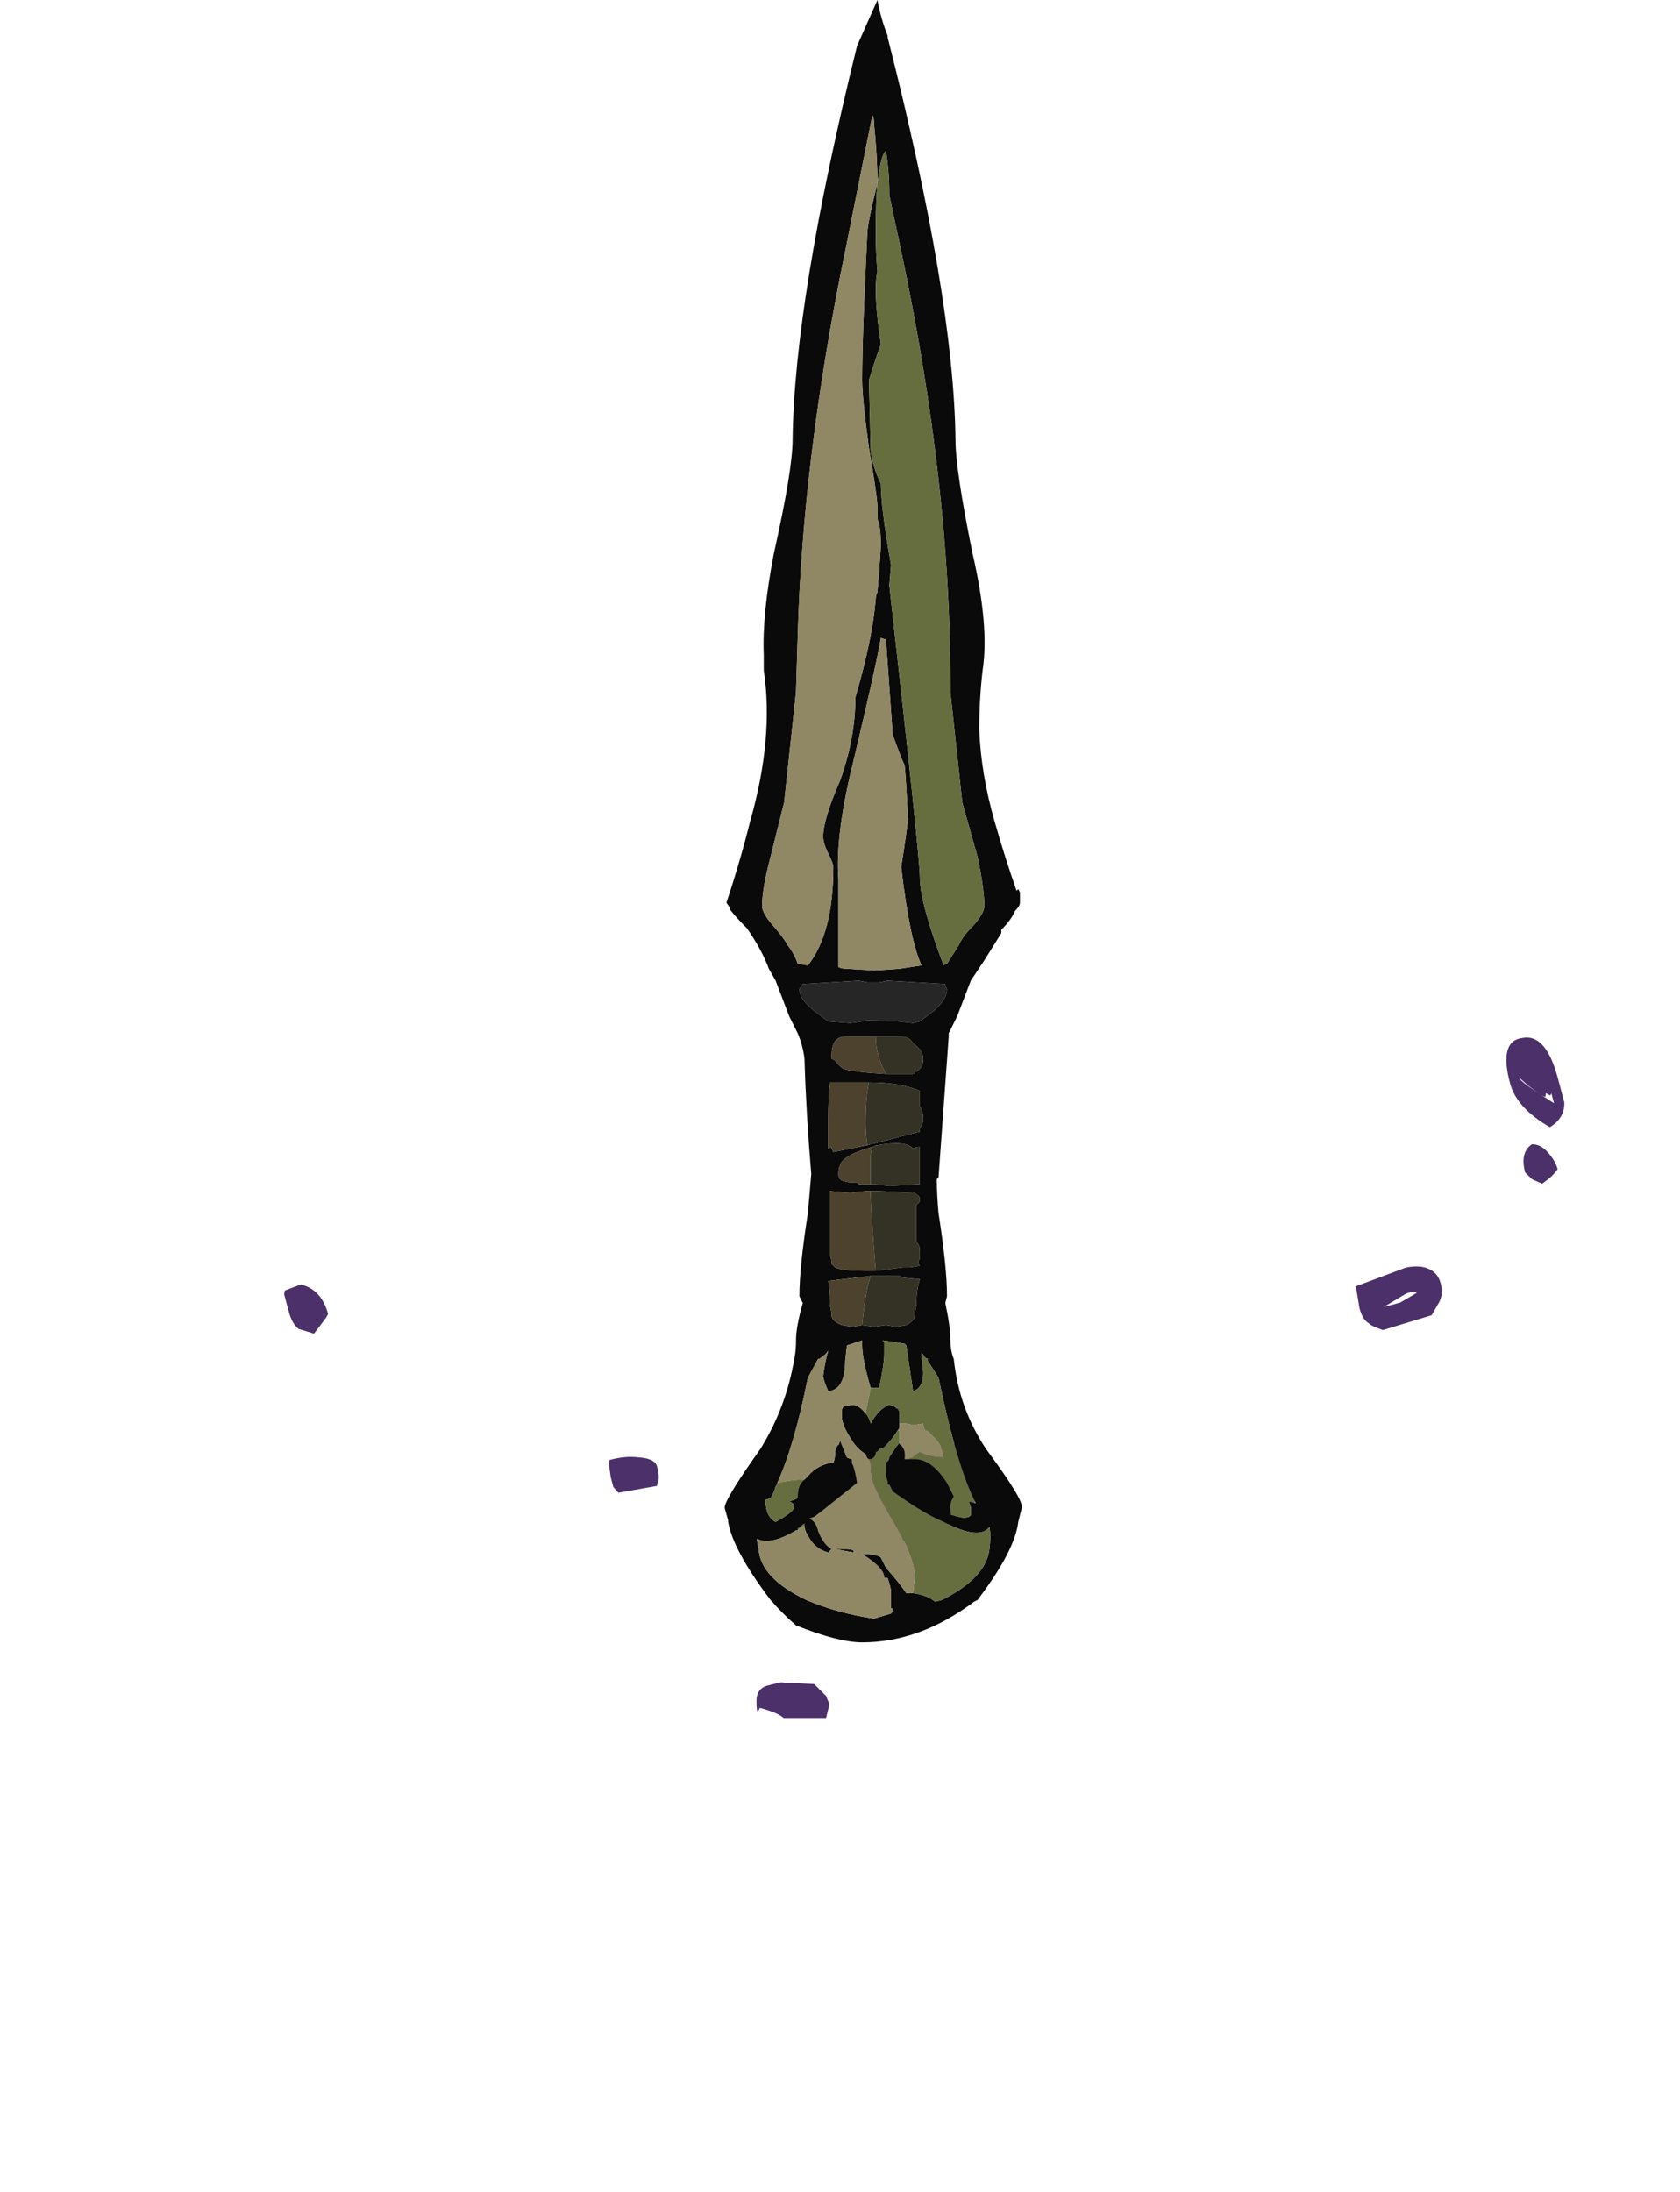 <?xml version="1.0" encoding="UTF-8" standalone="no"?>
<svg xmlns:ffdec="https://www.free-decompiler.com/flash" xmlns:xlink="http://www.w3.org/1999/xlink" ffdec:objectType="frame" height="452.2px" width="346.55px" xmlns="http://www.w3.org/2000/svg">
  <g transform="matrix(1.0, 0.0, 0.0, 1.0, 178.2, 205.65)">
    <use ffdec:characterId="2299" height="11.9" transform="matrix(-6.762, 1.812, 1.812, 6.762, 136.419, -8.359)" width="37.9" xlink:href="#shape0"/>
    <use ffdec:characterId="2293" height="48.4" transform="matrix(7.0, 0.0, 0.0, 7.0, -28.7, -205.65)" width="8.75" xlink:href="#shape1"/>
    <use ffdec:characterId="2300" height="1.05" transform="matrix(7.0, 0.0, 0.0, 7.0, -22.15, 141.4)" width="2.15" xlink:href="#shape2"/>
  </g>
  <defs>
    <g id="shape0" transform="matrix(1.0, 0.0, 0.0, 1.0, 18.65, -16.65)">
      <path d="M0.9 26.6 Q0.9 27.1 0.95 27.2 1.15 27.5 1.9 27.85 L2.75 27.85 Q4.25 27.9 4.9 27.0 5.15 26.65 5.25 26.3 5.55 26.4 5.65 26.65 L5.7 27.3 Q5.7 28.0 5.2 28.35 L4.15 28.5 3.35 28.55 Q2.05 28.55 1.35 28.1 0.8 27.7 0.8 27.25 0.8 26.85 0.9 26.6 M3.35 27.9 L3.35 27.9 M5.0 27.5 L4.9 27.85 5.1 27.75 Q5.15 27.7 5.15 27.35 L5.0 27.5" fill="#553e6e" fill-rule="evenodd" stroke="none"/>
      <path d="M19.2 16.7 L19.25 16.8 19.25 17.35 Q19.25 17.7 19.1 17.9 L18.7 18.15 18.25 17.8 18.15 17.7 Q18.15 16.95 18.7 16.65 L19.2 16.7 M11.3 24.1 L11.35 24.5 11.35 24.8 Q11.3 24.9 11.25 25.0 L10.1 25.1 10.05 25.0 Q9.95 24.9 9.95 24.55 9.95 24.3 10.4 24.15 10.75 24.0 11.25 24.0 L11.3 24.1 M4.9 26.85 L4.95 26.85 4.95 26.8 4.9 26.75 4.9 26.85 M5.25 26.3 Q5.15 26.65 4.9 27.0 4.25 27.9 2.75 27.85 L1.9 27.85 Q1.15 27.5 0.95 27.2 0.9 27.1 0.9 26.6 0.95 26.4 1.0 26.35 1.25 26.05 1.95 26.2 2.25 25.85 2.9 25.8 3.85 25.65 4.9 26.25 L4.95 26.25 5.25 26.3 M-17.75 20.35 Q-18.05 20.75 -18.15 20.8 L-18.2 20.7 -18.3 20.8 -18.35 20.75 -18.35 21.05 -17.9 20.55 Q-17.55 20.15 -17.55 20.05 L-17.75 20.35 M-18.2 19.7 L-18.2 19.7 M-18.65 21.1 L-18.65 20.35 Q-18.65 19.0 -17.95 18.95 -17.25 18.85 -17.25 20.15 -17.25 20.9 -18.05 21.7 -18.55 21.55 -18.65 21.1 M-17.8 22.4 Q-17.65 22.1 -17.4 22.05 -17.0 22.2 -17.0 22.8 L-17.15 23.05 -17.4 23.25 Q-17.8 23.1 -17.95 22.95 -17.95 22.7 -17.8 22.4 M-11.3 24.9 L-11.25 25.4 Q-11.25 25.75 -11.4 25.9 -11.45 26.0 -11.75 26.2 L-13.25 26.15 -13.55 25.85 Q-13.75 25.65 -13.75 25.3 -13.75 24.9 -13.35 24.7 -13.1 24.6 -12.85 24.6 L-11.3 24.75 -11.3 24.9 M-13.0 25.4 L-12.45 25.55 -11.95 25.55 -12.65 25.35 Q-12.9 25.3 -13.0 25.4" fill="#4b306a" fill-rule="evenodd" stroke="none"/>
    </g>
    <g id="shape1" transform="matrix(1.0, 0.0, 0.0, 1.0, 4.1, 44.95)">
      <path d="M0.7 -43.9 L0.7 -43.85 Q2.65 -36.2 2.7 -32.0 2.7 -31.1 3.2 -28.65 3.7 -26.5 3.5 -25.2 3.4 -24.35 3.4 -23.45 3.45 -22.15 3.85 -20.75 4.15 -19.7 4.5 -18.7 L4.55 -18.75 4.6 -18.65 4.6 -18.35 Q4.6 -18.25 4.45 -18.1 4.35 -17.85 4.05 -17.55 L4.05 -17.45 3.55 -16.65 3.15 -16.05 2.75 -15.0 2.5 -14.5 2.5 -14.4 2.2 -10.25 2.15 -10.2 Q2.15 -9.75 2.2 -9.2 2.45 -7.6 2.45 -6.75 L2.4 -6.55 Q2.55 -5.85 2.55 -5.45 2.55 -5.15 2.65 -4.9 2.8 -3.45 3.6 -2.25 4.75 -0.7 4.65 -0.5 L4.55 -0.1 Q4.45 0.75 3.35 2.2 L3.25 2.25 Q1.65 3.45 -0.05 3.45 -0.75 3.45 -2.0 2.95 -2.4 2.6 -2.75 2.2 -3.85 0.75 -4.0 -0.1 L-4.0 -0.15 -4.1 -0.5 Q-4.15 -0.7 -3.05 -2.25 -2.3 -3.45 -2.05 -4.9 -2.0 -5.15 -2.0 -5.45 -2.0 -5.85 -1.8 -6.55 L-1.9 -6.75 Q-1.9 -7.6 -1.65 -9.2 L-1.55 -10.35 Q-1.7 -12.1 -1.75 -13.75 -1.8 -14.15 -1.95 -14.5 L-2.2 -15.0 -2.6 -16.05 -2.8 -16.4 Q-3.0 -16.95 -3.45 -17.6 L-3.5 -17.65 Q-3.75 -17.9 -3.95 -18.15 L-3.95 -18.2 -4.05 -18.35 Q-3.65 -19.55 -3.35 -20.75 -2.65 -23.2 -2.95 -25.2 L-2.95 -25.65 Q-3.0 -26.85 -2.65 -28.65 -2.1 -31.1 -2.1 -32.0 -2.05 -36.1 -0.2 -43.6 L0.4 -44.95 Q0.5 -44.4 0.7 -43.9 M0.65 -40.5 Q0.5 -40.4 0.4 -39.55 0.35 -39.0 0.35 -38.1 0.35 -37.5 0.4 -36.95 0.35 -36.75 0.35 -36.4 0.35 -35.85 0.5 -34.8 0.35 -34.4 0.15 -33.75 L0.2 -31.7 Q0.25 -31.2 0.5 -30.7 0.5 -30.0 0.8 -28.3 L0.75 -27.7 Q1.65 -19.7 1.65 -19.1 1.65 -18.35 2.35 -16.5 2.4 -16.55 2.45 -16.55 L2.8 -17.1 Q2.9 -17.35 3.25 -17.7 3.55 -18.05 3.55 -18.25 3.55 -18.75 3.35 -19.7 L2.9 -21.3 2.55 -24.55 2.55 -24.8 Q2.55 -30.7 1.1 -37.55 L0.75 -39.2 Q0.75 -39.9 0.65 -40.5 M0.3 -41.3 Q0.3 -41.5 0.25 -41.55 L-0.55 -37.55 Q-1.8 -31.5 -1.95 -26.2 L-2.0 -24.55 -2.35 -21.3 -2.75 -19.7 Q-3.0 -18.75 -3.0 -18.25 -3.0 -18.05 -2.7 -17.7 -2.35 -17.3 -2.25 -17.1 -2.05 -16.85 -1.95 -16.55 L-1.65 -16.5 Q-0.9 -17.45 -0.9 -19.4 -0.9 -19.5 -1.05 -19.8 -1.2 -20.1 -1.2 -20.3 -1.2 -20.8 -0.7 -21.95 -0.25 -23.2 -0.25 -24.4 0.25 -26.1 0.35 -27.3 0.35 -27.4 0.4 -27.5 0.45 -28.05 0.5 -28.85 0.5 -29.45 0.4 -29.65 L0.4 -30.0 Q0.4 -30.3 0.15 -31.75 -0.05 -33.2 -0.05 -33.75 -0.05 -35.05 0.1 -38.05 0.1 -38.35 0.4 -39.55 0.4 -40.3 0.3 -41.3 M0.65 -26.1 L0.5 -26.15 Q0.4 -25.5 -0.3 -22.55 -0.85 -20.35 -0.75 -19.05 L-0.75 -16.45 Q-0.65 -16.4 -0.5 -16.4 L0.3 -16.35 1.05 -16.4 1.7 -16.5 Q1.35 -17.25 1.1 -19.4 1.25 -20.35 1.3 -20.8 1.25 -21.9 1.2 -22.4 1.1 -22.6 0.85 -23.3 L0.65 -26.1 M0.3 -16.0 L0.1 -16.0 -0.15 -16.05 -1.8 -15.95 -1.9 -15.8 Q-1.9 -15.5 -1.45 -15.15 L-1.05 -14.85 -0.4 -14.8 -0.05 -14.85 Q-0.05 -14.9 1.0 -14.85 L1.45 -14.8 1.65 -14.85 2.05 -15.15 Q2.45 -15.5 2.45 -15.8 2.4 -15.9 2.4 -15.95 L0.7 -16.05 0.45 -16.0 0.3 -16.0 M0.65 -13.3 L1.45 -13.3 Q1.45 -13.35 1.5 -13.3 L1.5 -13.35 Q1.75 -13.45 1.75 -13.75 1.75 -14.0 1.45 -14.2 1.35 -14.4 1.1 -14.4 L0.35 -14.4 -0.55 -14.4 Q-0.95 -14.4 -0.95 -13.85 L-0.95 -13.75 -0.85 -13.7 Q-0.75 -13.55 -0.6 -13.45 -0.25 -13.35 0.65 -13.3 M0.15 -13.05 L-1.0 -13.05 Q-1.05 -12.65 -1.05 -11.9 L-1.05 -11.1 -0.95 -11.15 -0.95 -11.1 -0.9 -11.0 0.1 -11.2 1.65 -11.6 1.65 -11.7 Q1.75 -11.85 1.75 -11.95 1.75 -12.2 1.65 -12.35 L1.65 -12.8 Q1.1 -13.05 0.15 -13.05 M0.2 -10.05 L0.3 -10.05 0.75 -10.0 1.65 -10.05 1.65 -11.15 Q1.5 -11.15 1.45 -11.1 1.25 -11.35 0.4 -11.2 L0.35 -11.2 Q0.3 -11.15 0.25 -11.15 -0.65 -10.9 -0.7 -10.6 -0.75 -10.55 -0.75 -10.35 -0.75 -10.25 -0.7 -10.2 -0.65 -10.15 -0.6 -10.15 -0.5 -10.1 -0.25 -10.1 L-0.2 -10.1 -0.15 -10.05 0.2 -10.05 M0.35 -7.5 L1.15 -7.6 1.35 -7.6 1.65 -7.65 Q1.55 -7.75 1.65 -7.85 L1.65 -8.1 Q1.65 -8.25 1.55 -8.35 L1.55 -9.45 Q1.65 -9.5 1.65 -9.6 1.65 -9.7 1.55 -9.75 1.5 -9.8 1.45 -9.8 L0.45 -9.85 0.2 -9.85 0.05 -9.85 -0.4 -9.8 -1.0 -9.85 -1.0 -7.95 Q-0.95 -7.85 -0.95 -7.7 L-0.85 -7.6 Q-0.65 -7.5 0.1 -7.5 L0.35 -7.5 M-0.05 -5.9 L0.3 -5.85 0.65 -5.9 0.95 -5.85 1.25 -5.9 Q1.45 -6.0 1.5 -6.15 L1.5 -6.25 1.55 -6.5 1.55 -6.55 Q1.55 -6.95 1.65 -7.25 L1.15 -7.3 1.05 -7.35 0.2 -7.35 -0.65 -7.25 -1.05 -7.2 Q-1.0 -6.95 -1.0 -6.55 L-1.0 -6.5 -0.95 -6.25 -0.95 -6.15 Q-0.9 -6.0 -0.65 -5.9 L-0.35 -5.85 -0.05 -5.9 M1.3 -1.95 L1.5 -1.95 Q2.0 -1.95 2.45 -1.25 L2.65 -0.85 Q2.55 -0.7 2.55 -0.55 2.55 -0.25 2.6 -0.3 3.05 -0.15 3.15 -0.3 L3.15 -0.55 3.1 -0.7 3.3 -0.65 Q2.75 -1.7 2.2 -4.35 L1.85 -4.9 1.95 -4.9 Q1.85 -4.9 1.8 -4.95 L1.7 -5.1 1.7 -5.0 1.75 -4.5 Q1.75 -4.05 1.45 -3.95 L1.25 -5.3 1.2 -5.35 0.9 -5.4 0.55 -5.45 0.6 -5.4 0.6 -5.05 Q0.6 -4.75 0.45 -4.05 L0.2 -4.05 Q-0.05 -4.9 -0.05 -5.3 L-0.05 -5.45 -0.5 -5.3 -0.55 -4.85 Q-0.55 -4.0 -1.05 -3.95 -1.2 -4.3 -1.2 -4.4 -1.15 -4.8 -1.05 -5.15 -1.1 -5.05 -1.25 -4.95 -1.3 -4.9 -1.35 -4.9 L-1.65 -4.35 Q-2.05 -2.35 -2.55 -1.25 -2.55 -1.2 -2.6 -1.15 -2.65 -0.95 -2.75 -0.8 L-2.9 -0.75 Q-2.9 -0.25 -2.6 -0.1 -2.05 -0.4 -2.05 -0.55 -2.05 -0.65 -2.2 -0.7 -2.05 -0.75 -1.95 -0.8 L-1.95 -0.9 Q-1.95 -1.2 -1.75 -1.35 L-1.65 -1.45 Q-1.35 -1.8 -0.9 -1.85 -0.85 -1.95 -0.85 -2.1 -0.85 -2.25 -0.75 -2.4 L-0.75 -2.35 -0.7 -2.5 -0.5 -2.0 Q-0.4 -1.95 -0.35 -1.95 L-0.35 -1.85 Q-0.25 -1.6 -0.2 -1.25 L-1.45 -0.25 -1.6 -0.2 Q-1.4 -0.1 -1.35 0.15 -1.2 0.55 -0.95 0.7 L-1.05 0.8 Q-1.45 0.7 -1.65 0.3 -1.75 0.15 -1.75 0.0 L-1.75 -0.05 -1.95 0.1 -1.95 0.15 -2.0 0.15 Q-2.75 0.6 -3.15 0.4 -3.15 0.5 -3.1 0.7 -3.05 1.55 -1.7 2.2 -0.75 2.6 0.3 2.75 L0.8 2.6 Q0.85 2.55 0.85 2.45 L0.8 2.45 0.8 1.95 Q0.8 1.85 0.7 1.55 L0.6 1.55 Q0.6 1.25 -0.05 0.85 0.4 0.85 0.5 0.95 L0.65 1.25 Q1.05 1.7 1.25 2.0 L1.45 2.0 Q1.85 2.05 2.1 2.25 L2.3 2.2 Q3.6 1.55 3.7 0.7 3.75 0.3 3.7 0.05 3.4 0.45 2.35 -0.1 1.75 -0.35 0.85 -1.0 L0.75 -1.2 0.7 -1.2 0.7 -1.3 Q0.65 -1.4 0.65 -1.6 L0.65 -1.85 Q0.75 -1.9 0.75 -2.0 L1.05 -2.45 1.05 -2.4 Q1.25 -2.25 1.2 -1.95 L1.3 -1.95 M0.05 -3.3 Q0.15 -3.2 0.2 -3.0 0.45 -3.45 0.75 -3.55 0.95 -3.5 0.95 -3.45 1.05 -3.45 1.05 -3.25 L1.05 -3.0 1.05 -2.9 Q1.05 -2.85 1.0 -2.8 0.85 -2.55 0.6 -2.3 0.5 -2.25 0.45 -2.25 0.45 -2.2 0.35 -2.15 0.35 -2.0 0.2 -1.95 L0.15 -1.95 Q0.1 -1.95 0.05 -2.1 -0.2 -2.25 -0.35 -2.5 -0.65 -2.95 -0.65 -3.2 L-0.65 -3.35 Q-0.65 -3.45 -0.6 -3.5 L-0.35 -3.55 Q-0.15 -3.55 0.05 -3.3 M-0.85 0.7 L-0.6 0.7 Q-0.35 0.7 -0.3 0.75 L-0.3 0.8 -0.85 0.7" fill="#0a0a0a" fill-rule="evenodd" stroke="none"/>
      <path d="M0.3 -16.0 L0.45 -16.0 0.7 -16.05 2.4 -15.95 Q2.4 -15.9 2.45 -15.8 2.45 -15.5 2.05 -15.15 L1.65 -14.85 1.45 -14.8 1.0 -14.85 Q-0.05 -14.9 -0.05 -14.85 L-0.4 -14.8 -1.05 -14.85 -1.45 -15.15 Q-1.9 -15.5 -1.9 -15.8 L-1.8 -15.95 -0.15 -16.05 0.1 -16.0 0.3 -16.0" fill="#262626" fill-rule="evenodd" stroke="none"/>
      <path d="M0.65 -13.3 Q-0.25 -13.35 -0.6 -13.45 -0.75 -13.55 -0.85 -13.7 L-0.95 -13.75 -0.95 -13.85 Q-0.95 -14.4 -0.55 -14.4 L0.35 -14.4 Q0.35 -13.85 0.65 -13.3 M0.1 -11.2 L-0.9 -11.0 -0.95 -11.1 -0.95 -11.15 -1.05 -11.1 -1.05 -11.9 Q-1.05 -12.65 -1.0 -13.05 L0.15 -13.05 Q0.05 -12.6 0.05 -11.85 0.05 -11.5 0.1 -11.2 M0.25 -11.15 L0.2 -10.9 0.2 -10.05 -0.15 -10.05 -0.2 -10.1 -0.25 -10.1 Q-0.5 -10.1 -0.6 -10.15 -0.65 -10.15 -0.7 -10.2 -0.75 -10.25 -0.75 -10.35 -0.75 -10.55 -0.7 -10.6 -0.65 -10.9 0.25 -11.15 M0.35 -7.5 L0.1 -7.5 Q-0.65 -7.5 -0.85 -7.6 L-0.95 -7.7 Q-0.95 -7.85 -1.0 -7.95 L-1.0 -9.85 -0.4 -9.8 0.05 -9.85 0.2 -9.85 Q0.2 -9.3 0.35 -7.5 M-0.05 -5.9 L-0.35 -5.85 -0.65 -5.9 Q-0.9 -6.0 -0.95 -6.15 L-0.95 -6.25 -1.0 -6.5 -1.0 -6.55 Q-1.0 -6.95 -1.05 -7.2 L-0.65 -7.25 0.2 -7.35 0.1 -7.0 Q0.0 -6.45 -0.05 -5.9" fill="#4d422d" fill-rule="evenodd" stroke="none"/>
      <path d="M0.65 -26.1 L0.85 -23.3 Q1.1 -22.6 1.2 -22.4 1.25 -21.9 1.3 -20.8 1.25 -20.35 1.1 -19.4 1.35 -17.25 1.7 -16.5 L1.05 -16.4 0.3 -16.35 -0.5 -16.4 Q-0.65 -16.4 -0.75 -16.45 L-0.75 -19.05 Q-0.85 -20.35 -0.3 -22.55 0.4 -25.5 0.5 -26.15 L0.65 -26.1 M0.3 -41.3 Q0.4 -40.3 0.4 -39.55 0.1 -38.35 0.1 -38.05 -0.05 -35.05 -0.05 -33.75 -0.05 -33.2 0.15 -31.75 0.4 -30.3 0.4 -30.0 L0.4 -29.65 Q0.5 -29.45 0.5 -28.85 0.45 -28.05 0.4 -27.5 0.35 -27.4 0.35 -27.3 0.25 -26.1 -0.25 -24.4 -0.25 -23.2 -0.7 -21.95 -1.2 -20.8 -1.2 -20.3 -1.2 -20.1 -1.05 -19.8 -0.9 -19.5 -0.9 -19.4 -0.9 -17.45 -1.65 -16.5 L-1.95 -16.55 Q-2.05 -16.85 -2.25 -17.1 -2.35 -17.3 -2.7 -17.7 -3.0 -18.05 -3.0 -18.25 -3.0 -18.75 -2.75 -19.7 L-2.35 -21.3 -2.0 -24.55 -1.95 -26.2 Q-1.8 -31.5 -0.55 -37.55 L0.25 -41.55 Q0.3 -41.5 0.3 -41.3 M1.3 -1.95 L1.2 -1.95 Q1.25 -2.25 1.05 -2.4 L1.05 -2.45 1.05 -2.8 1.0 -2.8 Q1.05 -2.85 1.05 -2.9 L1.05 -3.0 1.25 -3.0 1.45 -2.95 1.75 -3.0 Q1.75 -2.9 1.8 -2.8 1.95 -2.75 1.95 -2.7 2.35 -2.35 2.35 -2.0 1.95 -2.0 1.65 -2.15 1.55 -2.1 1.45 -2.0 L1.3 -1.95 M1.45 2.0 L1.25 2.0 Q1.05 1.7 0.65 1.25 L0.5 0.95 Q0.4 0.85 -0.05 0.85 0.6 1.25 0.6 1.55 L0.7 1.55 Q0.8 1.85 0.8 1.95 L0.8 2.45 0.85 2.45 Q0.85 2.55 0.8 2.6 L0.3 2.75 Q-0.75 2.6 -1.7 2.2 -3.05 1.55 -3.1 0.7 -3.15 0.5 -3.15 0.4 -2.75 0.6 -2.0 0.15 L-1.95 0.15 Q-1.9 0.1 -1.75 0.0 -1.75 0.15 -1.65 0.3 -1.45 0.7 -1.05 0.8 L-0.95 0.7 Q-1.2 0.55 -1.35 0.15 -1.4 -0.1 -1.6 -0.2 L-1.55 -0.2 -1.45 -0.25 -0.2 -1.25 Q-0.25 -1.6 -0.35 -1.85 L-0.35 -1.95 Q-0.4 -1.95 -0.5 -2.0 L-0.7 -2.5 -0.75 -2.35 -0.75 -2.4 Q-0.85 -2.25 -0.85 -2.1 -0.85 -1.95 -0.9 -1.85 -1.35 -1.8 -1.65 -1.45 L-1.75 -1.35 Q-2.1 -1.35 -2.55 -1.25 -2.05 -2.35 -1.65 -4.35 L-1.35 -4.9 Q-1.3 -4.9 -1.25 -4.95 -1.1 -5.05 -1.05 -5.15 -1.15 -4.8 -1.2 -4.4 -1.2 -4.3 -1.05 -3.95 -0.55 -4.0 -0.55 -4.85 L-0.5 -5.3 -0.05 -5.45 -0.05 -5.3 Q-0.05 -4.9 0.2 -4.05 L0.05 -3.3 Q-0.15 -3.55 -0.35 -3.55 L-0.6 -3.5 Q-0.65 -3.45 -0.65 -3.35 L-0.65 -3.2 Q-0.65 -2.95 -0.35 -2.5 -0.2 -2.25 0.05 -2.1 0.1 -1.95 0.15 -1.95 0.25 -1.75 0.2 -1.6 L0.25 -1.45 Q0.2 -1.25 0.85 -0.15 1.5 0.95 1.5 1.55 L1.45 2.0 M-0.85 0.7 L-0.3 0.8 -0.3 0.75 Q-0.35 0.7 -0.6 0.7 L-0.85 0.7" fill="#908765" fill-rule="evenodd" stroke="none"/>
      <path d="M0.65 -40.5 Q0.75 -39.9 0.75 -39.2 L1.1 -37.55 Q2.55 -30.7 2.55 -24.8 L2.55 -24.55 2.9 -21.3 3.35 -19.7 Q3.55 -18.75 3.55 -18.25 3.55 -18.05 3.25 -17.7 2.9 -17.35 2.8 -17.1 L2.45 -16.55 Q2.4 -16.55 2.35 -16.5 1.65 -18.35 1.65 -19.1 1.65 -19.7 0.75 -27.7 L0.8 -28.3 Q0.5 -30.0 0.5 -30.7 0.25 -31.2 0.2 -31.7 L0.15 -33.75 Q0.35 -34.4 0.5 -34.8 0.35 -35.85 0.35 -36.4 0.35 -36.75 0.4 -36.95 0.35 -37.5 0.35 -38.1 0.35 -39.0 0.4 -39.55 0.5 -40.4 0.65 -40.5 M0.2 -4.05 L0.45 -4.05 Q0.6 -4.75 0.6 -5.05 L0.6 -5.4 0.55 -5.45 0.9 -5.4 1.2 -5.35 1.25 -5.3 1.45 -3.95 Q1.75 -4.05 1.75 -4.5 L1.7 -5.0 1.7 -5.1 1.8 -4.95 Q1.85 -4.9 1.95 -4.9 L1.85 -4.9 2.2 -4.35 Q2.75 -1.7 3.3 -0.65 L3.1 -0.7 3.15 -0.55 3.15 -0.3 Q3.05 -0.15 2.6 -0.3 2.55 -0.25 2.55 -0.55 2.55 -0.7 2.65 -0.85 L2.45 -1.25 Q2.0 -1.95 1.5 -1.95 L1.3 -1.95 1.45 -2.0 Q1.55 -2.1 1.65 -2.15 1.95 -2.0 2.35 -2.0 2.35 -2.35 1.95 -2.7 1.95 -2.75 1.8 -2.8 1.75 -2.9 1.75 -3.0 L1.45 -2.95 1.25 -3.0 1.05 -3.0 1.05 -3.25 Q1.05 -3.45 0.95 -3.45 0.95 -3.5 0.75 -3.55 0.45 -3.45 0.2 -3.0 0.15 -3.2 0.05 -3.3 L0.2 -4.05 M1.05 -2.45 L0.75 -2.0 Q0.75 -1.9 0.65 -1.85 L0.65 -1.6 Q0.65 -1.4 0.7 -1.3 L0.7 -1.2 0.75 -1.2 0.85 -1.0 Q1.75 -0.35 2.35 -0.1 3.4 0.45 3.7 0.05 3.75 0.3 3.7 0.7 3.6 1.55 2.3 2.2 L2.1 2.25 Q1.85 2.05 1.45 2.0 L1.5 1.55 Q1.5 0.95 0.85 -0.15 0.2 -1.25 0.25 -1.45 L0.2 -1.6 Q0.25 -1.75 0.15 -1.95 L0.2 -1.95 Q0.35 -2.0 0.35 -2.15 0.45 -2.2 0.45 -2.25 0.5 -2.25 0.6 -2.3 0.85 -2.55 1.0 -2.8 L1.05 -2.8 1.05 -2.45 M-1.95 0.15 L-1.95 0.1 -1.75 -0.05 -1.75 0.0 Q-1.9 0.1 -1.95 0.15 M-1.6 -0.2 L-1.45 -0.25 -1.55 -0.2 -1.6 -0.2 M-1.75 -1.35 Q-1.95 -1.2 -1.95 -0.9 L-1.95 -0.8 Q-2.05 -0.75 -2.2 -0.7 -2.05 -0.65 -2.05 -0.55 -2.05 -0.4 -2.6 -0.1 -2.9 -0.25 -2.9 -0.75 L-2.75 -0.8 Q-2.65 -0.95 -2.6 -1.15 -2.55 -1.2 -2.55 -1.25 -2.1 -1.35 -1.75 -1.35" fill="#666e3f" fill-rule="evenodd" stroke="none"/>
      <path d="M0.35 -14.4 L1.1 -14.4 Q1.35 -14.4 1.45 -14.2 1.75 -14.0 1.75 -13.75 1.75 -13.45 1.5 -13.35 L1.5 -13.3 Q1.45 -13.35 1.45 -13.3 L0.65 -13.3 Q0.35 -13.85 0.35 -14.4 M0.15 -13.05 Q1.1 -13.05 1.65 -12.8 L1.65 -12.35 Q1.75 -12.2 1.75 -11.95 1.75 -11.85 1.65 -11.7 L1.65 -11.6 0.1 -11.2 Q0.05 -11.5 0.05 -11.85 0.05 -12.6 0.15 -13.05 M0.2 -10.05 L0.2 -10.9 0.25 -11.15 Q0.3 -11.15 0.35 -11.2 L0.4 -11.2 Q1.25 -11.35 1.45 -11.1 1.5 -11.15 1.65 -11.15 L1.65 -10.05 0.75 -10.0 0.3 -10.05 0.2 -10.05 M0.2 -9.85 L0.45 -9.85 1.45 -9.8 Q1.5 -9.8 1.55 -9.75 1.65 -9.7 1.65 -9.6 1.65 -9.5 1.55 -9.45 L1.55 -8.35 Q1.65 -8.25 1.65 -8.1 L1.65 -7.85 Q1.55 -7.75 1.65 -7.65 L1.35 -7.6 1.15 -7.6 0.35 -7.5 Q0.2 -9.3 0.2 -9.85 M0.2 -7.35 L1.05 -7.35 1.15 -7.3 1.65 -7.25 Q1.55 -6.95 1.55 -6.55 L1.55 -6.5 1.5 -6.25 1.5 -6.15 Q1.45 -6.0 1.25 -5.9 L0.95 -5.85 0.65 -5.9 0.3 -5.85 -0.05 -5.9 Q0.0 -6.45 0.1 -7.0 L0.2 -7.35" fill="#333224" fill-rule="evenodd" stroke="none"/>
    </g>
    <g id="shape2" transform="matrix(1.0, 0.0, 0.0, 1.0, -2.1, -28.4)">
      <path d="M3.8 28.45 L4.15 28.8 4.25 29.05 4.15 29.45 2.9 29.45 Q2.75 29.3 2.2 29.15 L2.15 29.25 Q2.1 29.3 2.1 28.95 2.1 28.6 2.4 28.5 L2.8 28.4 3.8 28.45" fill="#4b306a" fill-rule="evenodd" stroke="none"/>
    </g>
  </defs>
</svg>
